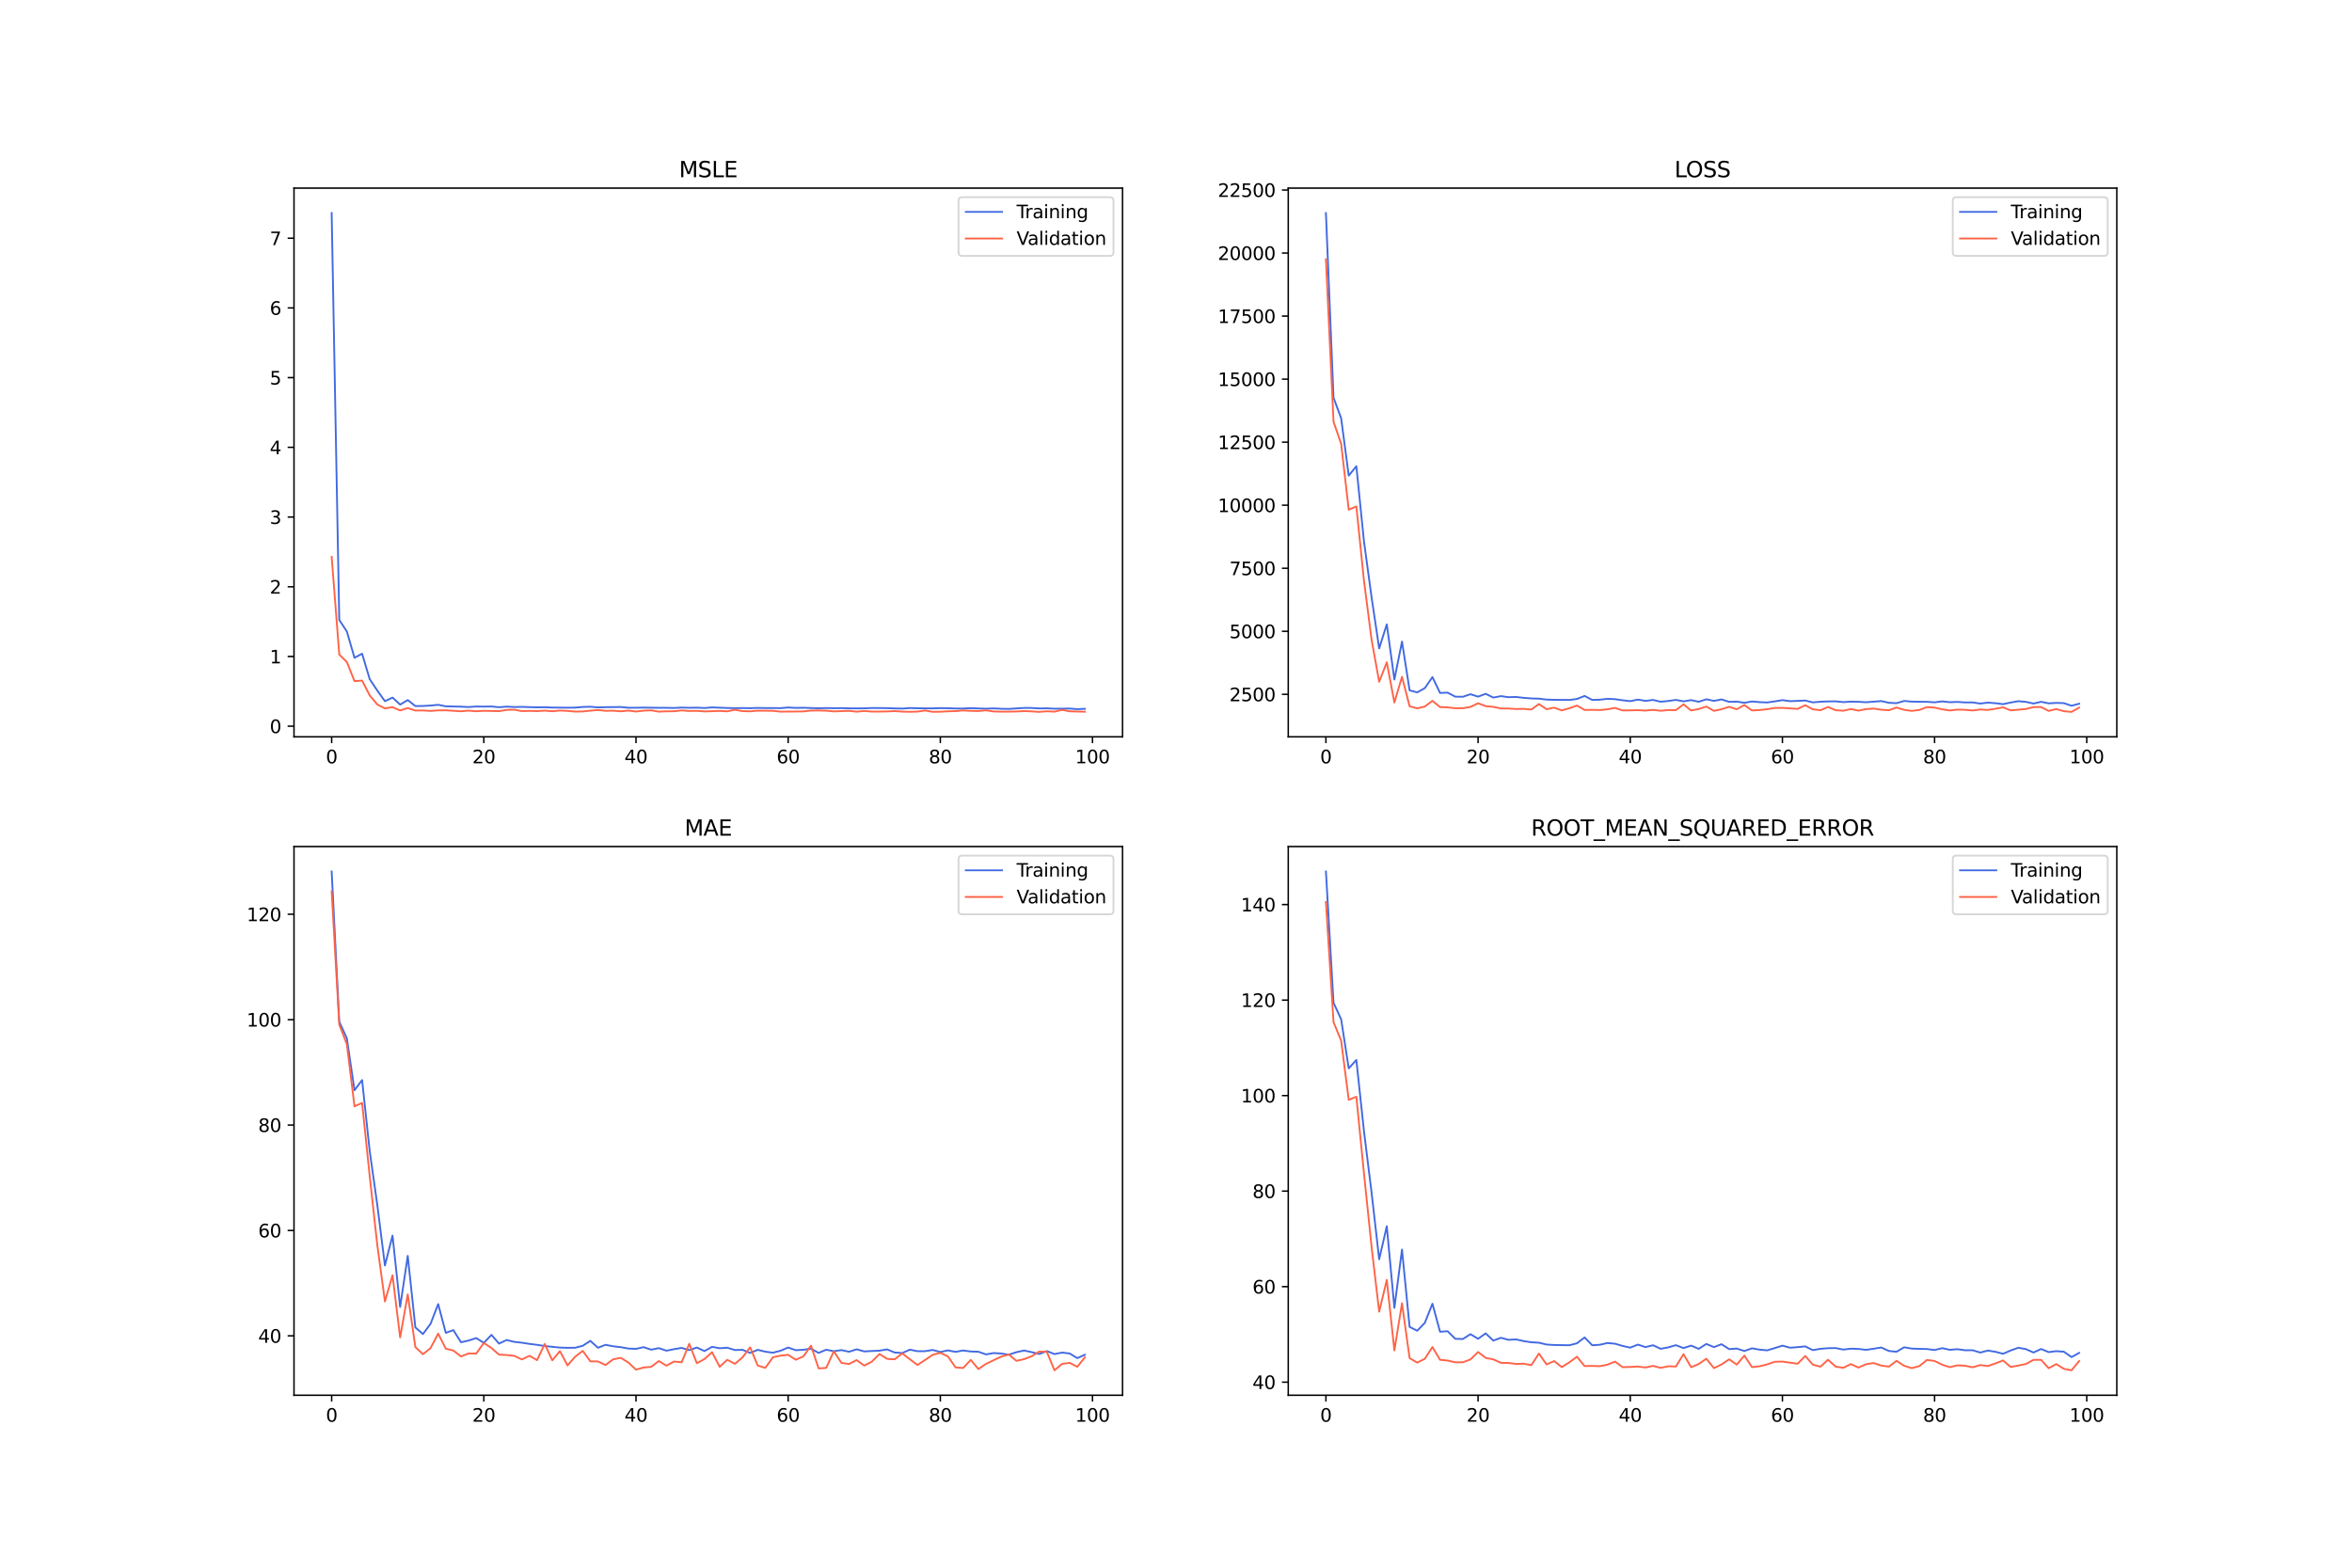 <?xml version="1.0" encoding="utf-8" standalone="no"?>
<!DOCTYPE svg PUBLIC "-//W3C//DTD SVG 1.1//EN"
  "http://www.w3.org/Graphics/SVG/1.1/DTD/svg11.dtd">
<svg xmlns:xlink="http://www.w3.org/1999/xlink" width="1296pt" height="864pt" viewBox="0 0 1296 864" xmlns="http://www.w3.org/2000/svg" version="1.1">
 <defs>
  <style type="text/css">*{stroke-linejoin: round; stroke-linecap: butt}</style>
 </defs>
 <g id="figure_1">
  <g id="patch_1">
   <path d="M 0 864 
L 1296 864 
L 1296 0 
L 0 0 
z
" style="fill: #ffffff"/>
  </g>
  <g id="axes_1">
   <g id="patch_2">
    <path d="M 162 406.08 
L 618.545 406.08 
L 618.545 103.68 
L 162 103.68 
z
" style="fill: #ffffff"/>
   </g>
   <g id="matplotlib.axis_1">
    <g id="xtick_1">
     <g id="line2d_1">
      <defs>
       <path id="md83492c935" d="M 0 0 
L 0 3.5 
" style="stroke: #000000; stroke-width: 0.8"/>
      </defs>
      <g>
       <use xlink:href="#md83492c935" x="182.752" y="406.08" style="stroke: #000000; stroke-width: 0.8"/>
      </g>
     </g>
     <g id="text_1">
      <!-- 0 -->
      <g transform="translate(179.571 420.678) scale(0.1 -0.1)">
       <defs>
        <path id="DejaVuSans-30" d="M 2034 4250 
Q 1547 4250 1301 3770 
Q 1056 3291 1056 2328 
Q 1056 1369 1301 889 
Q 1547 409 2034 409 
Q 2525 409 2770 889 
Q 3016 1369 3016 2328 
Q 3016 3291 2770 3770 
Q 2525 4250 2034 4250 
z
M 2034 4750 
Q 2819 4750 3233 4129 
Q 3647 3509 3647 2328 
Q 3647 1150 3233 529 
Q 2819 -91 2034 -91 
Q 1250 -91 836 529 
Q 422 1150 422 2328 
Q 422 3509 836 4129 
Q 1250 4750 2034 4750 
z
" transform="scale(0.016)"/>
       </defs>
       <use xlink:href="#DejaVuSans-30"/>
      </g>
     </g>
    </g>
    <g id="xtick_2">
     <g id="line2d_2">
      <g>
       <use xlink:href="#md83492c935" x="266.599" y="406.08" style="stroke: #000000; stroke-width: 0.8"/>
      </g>
     </g>
     <g id="text_2">
      <!-- 20 -->
      <g transform="translate(260.236 420.678) scale(0.1 -0.1)">
       <defs>
        <path id="DejaVuSans-32" d="M 1228 531 
L 3431 531 
L 3431 0 
L 469 0 
L 469 531 
Q 828 903 1448 1529 
Q 2069 2156 2228 2338 
Q 2531 2678 2651 2914 
Q 2772 3150 2772 3378 
Q 2772 3750 2511 3984 
Q 2250 4219 1831 4219 
Q 1534 4219 1204 4116 
Q 875 4013 500 3803 
L 500 4441 
Q 881 4594 1212 4672 
Q 1544 4750 1819 4750 
Q 2544 4750 2975 4387 
Q 3406 4025 3406 3419 
Q 3406 3131 3298 2873 
Q 3191 2616 2906 2266 
Q 2828 2175 2409 1742 
Q 1991 1309 1228 531 
z
" transform="scale(0.016)"/>
       </defs>
       <use xlink:href="#DejaVuSans-32"/>
       <use xlink:href="#DejaVuSans-30" x="63.623"/>
      </g>
     </g>
    </g>
    <g id="xtick_3">
     <g id="line2d_3">
      <g>
       <use xlink:href="#md83492c935" x="350.446" y="406.08" style="stroke: #000000; stroke-width: 0.8"/>
      </g>
     </g>
     <g id="text_3">
      <!-- 40 -->
      <g transform="translate(344.083 420.678) scale(0.1 -0.1)">
       <defs>
        <path id="DejaVuSans-34" d="M 2419 4116 
L 825 1625 
L 2419 1625 
L 2419 4116 
z
M 2253 4666 
L 3047 4666 
L 3047 1625 
L 3713 1625 
L 3713 1100 
L 3047 1100 
L 3047 0 
L 2419 0 
L 2419 1100 
L 313 1100 
L 313 1709 
L 2253 4666 
z
" transform="scale(0.016)"/>
       </defs>
       <use xlink:href="#DejaVuSans-34"/>
       <use xlink:href="#DejaVuSans-30" x="63.623"/>
      </g>
     </g>
    </g>
    <g id="xtick_4">
     <g id="line2d_4">
      <g>
       <use xlink:href="#md83492c935" x="434.292" y="406.08" style="stroke: #000000; stroke-width: 0.8"/>
      </g>
     </g>
     <g id="text_4">
      <!-- 60 -->
      <g transform="translate(427.93 420.678) scale(0.1 -0.1)">
       <defs>
        <path id="DejaVuSans-36" d="M 2113 2584 
Q 1688 2584 1439 2293 
Q 1191 2003 1191 1497 
Q 1191 994 1439 701 
Q 1688 409 2113 409 
Q 2538 409 2786 701 
Q 3034 994 3034 1497 
Q 3034 2003 2786 2293 
Q 2538 2584 2113 2584 
z
M 3366 4563 
L 3366 3988 
Q 3128 4100 2886 4159 
Q 2644 4219 2406 4219 
Q 1781 4219 1451 3797 
Q 1122 3375 1075 2522 
Q 1259 2794 1537 2939 
Q 1816 3084 2150 3084 
Q 2853 3084 3261 2657 
Q 3669 2231 3669 1497 
Q 3669 778 3244 343 
Q 2819 -91 2113 -91 
Q 1303 -91 875 529 
Q 447 1150 447 2328 
Q 447 3434 972 4092 
Q 1497 4750 2381 4750 
Q 2619 4750 2861 4703 
Q 3103 4656 3366 4563 
z
" transform="scale(0.016)"/>
       </defs>
       <use xlink:href="#DejaVuSans-36"/>
       <use xlink:href="#DejaVuSans-30" x="63.623"/>
      </g>
     </g>
    </g>
    <g id="xtick_5">
     <g id="line2d_5">
      <g>
       <use xlink:href="#md83492c935" x="518.139" y="406.08" style="stroke: #000000; stroke-width: 0.8"/>
      </g>
     </g>
     <g id="text_5">
      <!-- 80 -->
      <g transform="translate(511.776 420.678) scale(0.1 -0.1)">
       <defs>
        <path id="DejaVuSans-38" d="M 2034 2216 
Q 1584 2216 1326 1975 
Q 1069 1734 1069 1313 
Q 1069 891 1326 650 
Q 1584 409 2034 409 
Q 2484 409 2743 651 
Q 3003 894 3003 1313 
Q 3003 1734 2745 1975 
Q 2488 2216 2034 2216 
z
M 1403 2484 
Q 997 2584 770 2862 
Q 544 3141 544 3541 
Q 544 4100 942 4425 
Q 1341 4750 2034 4750 
Q 2731 4750 3128 4425 
Q 3525 4100 3525 3541 
Q 3525 3141 3298 2862 
Q 3072 2584 2669 2484 
Q 3125 2378 3379 2068 
Q 3634 1759 3634 1313 
Q 3634 634 3220 271 
Q 2806 -91 2034 -91 
Q 1263 -91 848 271 
Q 434 634 434 1313 
Q 434 1759 690 2068 
Q 947 2378 1403 2484 
z
M 1172 3481 
Q 1172 3119 1398 2916 
Q 1625 2713 2034 2713 
Q 2441 2713 2670 2916 
Q 2900 3119 2900 3481 
Q 2900 3844 2670 4047 
Q 2441 4250 2034 4250 
Q 1625 4250 1398 4047 
Q 1172 3844 1172 3481 
z
" transform="scale(0.016)"/>
       </defs>
       <use xlink:href="#DejaVuSans-38"/>
       <use xlink:href="#DejaVuSans-30" x="63.623"/>
      </g>
     </g>
    </g>
    <g id="xtick_6">
     <g id="line2d_6">
      <g>
       <use xlink:href="#md83492c935" x="601.986" y="406.08" style="stroke: #000000; stroke-width: 0.8"/>
      </g>
     </g>
     <g id="text_6">
      <!-- 100 -->
      <g transform="translate(592.442 420.678) scale(0.1 -0.1)">
       <defs>
        <path id="DejaVuSans-31" d="M 794 531 
L 1825 531 
L 1825 4091 
L 703 3866 
L 703 4441 
L 1819 4666 
L 2450 4666 
L 2450 531 
L 3481 531 
L 3481 0 
L 794 0 
L 794 531 
z
" transform="scale(0.016)"/>
       </defs>
       <use xlink:href="#DejaVuSans-31"/>
       <use xlink:href="#DejaVuSans-30" x="63.623"/>
       <use xlink:href="#DejaVuSans-30" x="127.246"/>
      </g>
     </g>
    </g>
   </g>
   <g id="matplotlib.axis_2">
    <g id="ytick_1">
     <g id="line2d_7">
      <defs>
       <path id="m1d168fc8fb" d="M 0 0 
L -3.5 0 
" style="stroke: #000000; stroke-width: 0.8"/>
      </defs>
      <g>
       <use xlink:href="#m1d168fc8fb" x="162" y="400.23" style="stroke: #000000; stroke-width: 0.8"/>
      </g>
     </g>
     <g id="text_7">
      <!-- 0 -->
      <g transform="translate(148.637 404.029) scale(0.1 -0.1)">
       <use xlink:href="#DejaVuSans-30"/>
      </g>
     </g>
    </g>
    <g id="ytick_2">
     <g id="line2d_8">
      <g>
       <use xlink:href="#m1d168fc8fb" x="162" y="361.809" style="stroke: #000000; stroke-width: 0.8"/>
      </g>
     </g>
     <g id="text_8">
      <!-- 1 -->
      <g transform="translate(148.637 365.608) scale(0.1 -0.1)">
       <use xlink:href="#DejaVuSans-31"/>
      </g>
     </g>
    </g>
    <g id="ytick_3">
     <g id="line2d_9">
      <g>
       <use xlink:href="#m1d168fc8fb" x="162" y="323.388" style="stroke: #000000; stroke-width: 0.8"/>
      </g>
     </g>
     <g id="text_9">
      <!-- 2 -->
      <g transform="translate(148.637 327.187) scale(0.1 -0.1)">
       <use xlink:href="#DejaVuSans-32"/>
      </g>
     </g>
    </g>
    <g id="ytick_4">
     <g id="line2d_10">
      <g>
       <use xlink:href="#m1d168fc8fb" x="162" y="284.966" style="stroke: #000000; stroke-width: 0.8"/>
      </g>
     </g>
     <g id="text_10">
      <!-- 3 -->
      <g transform="translate(148.637 288.766) scale(0.1 -0.1)">
       <defs>
        <path id="DejaVuSans-33" d="M 2597 2516 
Q 3050 2419 3304 2112 
Q 3559 1806 3559 1356 
Q 3559 666 3084 287 
Q 2609 -91 1734 -91 
Q 1441 -91 1130 -33 
Q 819 25 488 141 
L 488 750 
Q 750 597 1062 519 
Q 1375 441 1716 441 
Q 2309 441 2620 675 
Q 2931 909 2931 1356 
Q 2931 1769 2642 2001 
Q 2353 2234 1838 2234 
L 1294 2234 
L 1294 2753 
L 1863 2753 
Q 2328 2753 2575 2939 
Q 2822 3125 2822 3475 
Q 2822 3834 2567 4026 
Q 2313 4219 1838 4219 
Q 1578 4219 1281 4162 
Q 984 4106 628 3988 
L 628 4550 
Q 988 4650 1302 4700 
Q 1616 4750 1894 4750 
Q 2613 4750 3031 4423 
Q 3450 4097 3450 3541 
Q 3450 3153 3228 2886 
Q 3006 2619 2597 2516 
z
" transform="scale(0.016)"/>
       </defs>
       <use xlink:href="#DejaVuSans-33"/>
      </g>
     </g>
    </g>
    <g id="ytick_5">
     <g id="line2d_11">
      <g>
       <use xlink:href="#m1d168fc8fb" x="162" y="246.545" style="stroke: #000000; stroke-width: 0.8"/>
      </g>
     </g>
     <g id="text_11">
      <!-- 4 -->
      <g transform="translate(148.637 250.344) scale(0.1 -0.1)">
       <use xlink:href="#DejaVuSans-34"/>
      </g>
     </g>
    </g>
    <g id="ytick_6">
     <g id="line2d_12">
      <g>
       <use xlink:href="#m1d168fc8fb" x="162" y="208.124" style="stroke: #000000; stroke-width: 0.8"/>
      </g>
     </g>
     <g id="text_12">
      <!-- 5 -->
      <g transform="translate(148.637 211.923) scale(0.1 -0.1)">
       <defs>
        <path id="DejaVuSans-35" d="M 691 4666 
L 3169 4666 
L 3169 4134 
L 1269 4134 
L 1269 2991 
Q 1406 3038 1543 3061 
Q 1681 3084 1819 3084 
Q 2600 3084 3056 2656 
Q 3513 2228 3513 1497 
Q 3513 744 3044 326 
Q 2575 -91 1722 -91 
Q 1428 -91 1123 -41 
Q 819 9 494 109 
L 494 744 
Q 775 591 1075 516 
Q 1375 441 1709 441 
Q 2250 441 2565 725 
Q 2881 1009 2881 1497 
Q 2881 1984 2565 2268 
Q 2250 2553 1709 2553 
Q 1456 2553 1204 2497 
Q 953 2441 691 2322 
L 691 4666 
z
" transform="scale(0.016)"/>
       </defs>
       <use xlink:href="#DejaVuSans-35"/>
      </g>
     </g>
    </g>
    <g id="ytick_7">
     <g id="line2d_13">
      <g>
       <use xlink:href="#m1d168fc8fb" x="162" y="169.703" style="stroke: #000000; stroke-width: 0.8"/>
      </g>
     </g>
     <g id="text_13">
      <!-- 6 -->
      <g transform="translate(148.637 173.502) scale(0.1 -0.1)">
       <use xlink:href="#DejaVuSans-36"/>
      </g>
     </g>
    </g>
    <g id="ytick_8">
     <g id="line2d_14">
      <g>
       <use xlink:href="#m1d168fc8fb" x="162" y="131.281" style="stroke: #000000; stroke-width: 0.8"/>
      </g>
     </g>
     <g id="text_14">
      <!-- 7 -->
      <g transform="translate(148.637 135.081) scale(0.1 -0.1)">
       <defs>
        <path id="DejaVuSans-37" d="M 525 4666 
L 3525 4666 
L 3525 4397 
L 1831 0 
L 1172 0 
L 2766 4134 
L 525 4134 
L 525 4666 
z
" transform="scale(0.016)"/>
       </defs>
       <use xlink:href="#DejaVuSans-37"/>
      </g>
     </g>
    </g>
   </g>
   <g id="line2d_15">
    <path d="M 182.752 117.425 
L 186.944 341.677 
L 191.137 348.031 
L 195.329 362.527 
L 199.521 360.274 
L 203.714 374.307 
L 207.906 380.589 
L 212.098 386.438 
L 216.291 384.455 
L 220.483 388.316 
L 224.675 385.818 
L 228.868 389.122 
L 233.06 389.089 
L 237.252 388.855 
L 241.445 388.443 
L 245.637 389.268 
L 249.829 389.375 
L 254.022 389.47 
L 258.214 389.671 
L 262.406 389.38 
L 266.599 389.435 
L 270.791 389.374 
L 274.983 389.77 
L 279.176 389.45 
L 283.368 389.663 
L 287.56 389.585 
L 291.753 389.722 
L 295.945 389.833 
L 300.137 389.782 
L 304.33 389.965 
L 308.522 389.987 
L 312.714 390.034 
L 316.907 389.995 
L 321.099 389.623 
L 325.292 389.515 
L 329.484 389.87 
L 333.676 389.737 
L 337.869 389.698 
L 342.061 389.646 
L 346.253 390.066 
L 350.446 390.053 
L 354.638 389.99 
L 358.83 390.04 
L 363.023 390.111 
L 367.215 390.105 
L 371.407 390.184 
L 375.6 389.964 
L 379.792 390.086 
L 383.984 390.019 
L 388.177 390.208 
L 392.369 389.88 
L 396.561 390.04 
L 400.754 390.188 
L 404.946 390.286 
L 409.138 390.229 
L 413.331 390.294 
L 417.523 390.153 
L 421.715 390.223 
L 425.908 390.217 
L 430.1 390.27 
L 434.292 389.924 
L 438.485 390.148 
L 442.677 390.082 
L 446.869 390.207 
L 451.062 390.362 
L 455.254 390.223 
L 459.446 390.309 
L 463.639 390.277 
L 467.831 390.383 
L 472.023 390.426 
L 476.216 390.385 
L 480.408 390.2 
L 484.6 390.238 
L 488.793 390.265 
L 492.985 390.44 
L 497.177 390.52 
L 501.37 390.224 
L 505.562 390.343 
L 509.754 390.394 
L 513.947 390.411 
L 518.139 390.272 
L 522.331 390.323 
L 526.524 390.485 
L 530.716 390.499 
L 534.908 390.281 
L 539.101 390.458 
L 543.293 390.581 
L 547.485 390.42 
L 551.678 390.63 
L 555.87 390.707 
L 560.062 390.433 
L 564.255 390.173 
L 568.447 390.182 
L 572.639 390.445 
L 576.832 390.376 
L 581.024 390.586 
L 585.216 390.588 
L 589.409 390.508 
L 593.601 390.832 
L 597.793 390.649 
" clip-path="url(#pc047268f11)" style="fill: none; stroke: #4169e1; stroke-linecap: square"/>
   </g>
   <g id="line2d_16">
    <path d="M 182.752 306.901 
L 186.944 360.752 
L 191.137 364.874 
L 195.329 375.415 
L 199.521 375.095 
L 203.714 383.254 
L 207.906 388.28 
L 212.098 390.402 
L 216.291 389.73 
L 220.483 391.565 
L 224.675 390.228 
L 228.868 391.606 
L 233.06 391.553 
L 237.252 391.818 
L 241.445 391.522 
L 245.637 391.478 
L 249.829 391.753 
L 254.022 392.011 
L 258.214 391.653 
L 262.406 391.997 
L 266.599 391.763 
L 270.791 391.84 
L 274.983 391.939 
L 279.176 391.234 
L 283.368 391.134 
L 287.56 391.925 
L 291.753 391.793 
L 295.945 391.924 
L 300.137 391.65 
L 304.33 391.99 
L 308.522 391.609 
L 312.714 391.8 
L 316.907 392.176 
L 321.099 392.11 
L 325.292 391.667 
L 329.484 391.313 
L 333.676 391.759 
L 337.869 391.681 
L 342.061 392.023 
L 346.253 391.621 
L 350.446 392.145 
L 354.638 391.666 
L 358.83 391.485 
L 363.023 392.208 
L 367.215 392.021 
L 371.407 392.009 
L 375.6 391.535 
L 379.792 391.848 
L 383.984 391.776 
L 388.177 392.098 
L 392.369 391.956 
L 396.561 391.815 
L 400.754 392.05 
L 404.946 391.162 
L 409.138 391.928 
L 413.331 392.042 
L 417.523 391.667 
L 421.715 391.722 
L 425.908 391.761 
L 430.1 392.211 
L 434.292 392.174 
L 438.485 392.144 
L 442.677 392.08 
L 446.869 391.61 
L 451.062 391.586 
L 455.254 391.676 
L 459.446 392.075 
L 463.639 391.93 
L 467.831 391.757 
L 472.023 392.229 
L 476.216 391.838 
L 480.408 392.18 
L 484.6 392.155 
L 488.793 392.108 
L 492.985 391.905 
L 497.177 392.199 
L 501.37 392.286 
L 505.562 392.188 
L 509.754 391.584 
L 513.947 392.31 
L 518.139 392.251 
L 522.331 392.022 
L 526.524 391.907 
L 530.716 391.558 
L 534.908 391.784 
L 539.101 391.884 
L 543.293 391.497 
L 547.485 392.107 
L 551.678 392.221 
L 555.87 392.196 
L 560.062 392.121 
L 564.255 391.895 
L 568.447 392.066 
L 572.639 392.335 
L 576.832 391.994 
L 581.024 392.215 
L 585.216 391.228 
L 589.409 392.033 
L 593.601 392.151 
L 597.793 392.255 
" clip-path="url(#pc047268f11)" style="fill: none; stroke: #ff6347; stroke-linecap: square"/>
   </g>
   <g id="patch_3">
    <path d="M 162 406.08 
L 162 103.68 
" style="fill: none; stroke: #000000; stroke-width: 0.8; stroke-linejoin: miter; stroke-linecap: square"/>
   </g>
   <g id="patch_4">
    <path d="M 618.545 406.08 
L 618.545 103.68 
" style="fill: none; stroke: #000000; stroke-width: 0.8; stroke-linejoin: miter; stroke-linecap: square"/>
   </g>
   <g id="patch_5">
    <path d="M 162 406.08 
L 618.545 406.08 
" style="fill: none; stroke: #000000; stroke-width: 0.8; stroke-linejoin: miter; stroke-linecap: square"/>
   </g>
   <g id="patch_6">
    <path d="M 162 103.68 
L 618.545 103.68 
" style="fill: none; stroke: #000000; stroke-width: 0.8; stroke-linejoin: miter; stroke-linecap: square"/>
   </g>
   <g id="text_15">
    <!-- MSLE -->
    <g transform="translate(374.152 97.68) scale(0.12 -0.12)">
     <defs>
      <path id="DejaVuSans-4d" d="M 628 4666 
L 1569 4666 
L 2759 1491 
L 3956 4666 
L 4897 4666 
L 4897 0 
L 4281 0 
L 4281 4097 
L 3078 897 
L 2444 897 
L 1241 4097 
L 1241 0 
L 628 0 
L 628 4666 
z
" transform="scale(0.016)"/>
      <path id="DejaVuSans-53" d="M 3425 4513 
L 3425 3897 
Q 3066 4069 2747 4153 
Q 2428 4238 2131 4238 
Q 1616 4238 1336 4038 
Q 1056 3838 1056 3469 
Q 1056 3159 1242 3001 
Q 1428 2844 1947 2747 
L 2328 2669 
Q 3034 2534 3370 2195 
Q 3706 1856 3706 1288 
Q 3706 609 3251 259 
Q 2797 -91 1919 -91 
Q 1588 -91 1214 -16 
Q 841 59 441 206 
L 441 856 
Q 825 641 1194 531 
Q 1563 422 1919 422 
Q 2459 422 2753 634 
Q 3047 847 3047 1241 
Q 3047 1584 2836 1778 
Q 2625 1972 2144 2069 
L 1759 2144 
Q 1053 2284 737 2584 
Q 422 2884 422 3419 
Q 422 4038 858 4394 
Q 1294 4750 2059 4750 
Q 2388 4750 2728 4690 
Q 3069 4631 3425 4513 
z
" transform="scale(0.016)"/>
      <path id="DejaVuSans-4c" d="M 628 4666 
L 1259 4666 
L 1259 531 
L 3531 531 
L 3531 0 
L 628 0 
L 628 4666 
z
" transform="scale(0.016)"/>
      <path id="DejaVuSans-45" d="M 628 4666 
L 3578 4666 
L 3578 4134 
L 1259 4134 
L 1259 2753 
L 3481 2753 
L 3481 2222 
L 1259 2222 
L 1259 531 
L 3634 531 
L 3634 0 
L 628 0 
L 628 4666 
z
" transform="scale(0.016)"/>
     </defs>
     <use xlink:href="#DejaVuSans-4d"/>
     <use xlink:href="#DejaVuSans-53" x="86.279"/>
     <use xlink:href="#DejaVuSans-4c" x="149.756"/>
     <use xlink:href="#DejaVuSans-45" x="205.469"/>
    </g>
   </g>
   <g id="legend_1">
    <g id="patch_7">
     <path d="M 530.164 141.036 
L 611.545 141.036 
Q 613.545 141.036 613.545 139.036 
L 613.545 110.68 
Q 613.545 108.68 611.545 108.68 
L 530.164 108.68 
Q 528.164 108.68 528.164 110.68 
L 528.164 139.036 
Q 528.164 141.036 530.164 141.036 
z
" style="fill: #ffffff; opacity: 0.8; stroke: #cccccc; stroke-linejoin: miter"/>
    </g>
    <g id="line2d_17">
     <path d="M 532.164 116.778 
L 542.164 116.778 
L 552.164 116.778 
" style="fill: none; stroke: #4169e1; stroke-linecap: square"/>
    </g>
    <g id="text_16">
     <!-- Training -->
     <g transform="translate(560.164 120.278) scale(0.1 -0.1)">
      <defs>
       <path id="DejaVuSans-54" d="M -19 4666 
L 3928 4666 
L 3928 4134 
L 2272 4134 
L 2272 0 
L 1638 0 
L 1638 4134 
L -19 4134 
L -19 4666 
z
" transform="scale(0.016)"/>
       <path id="DejaVuSans-72" d="M 2631 2963 
Q 2534 3019 2420 3045 
Q 2306 3072 2169 3072 
Q 1681 3072 1420 2755 
Q 1159 2438 1159 1844 
L 1159 0 
L 581 0 
L 581 3500 
L 1159 3500 
L 1159 2956 
Q 1341 3275 1631 3429 
Q 1922 3584 2338 3584 
Q 2397 3584 2469 3576 
Q 2541 3569 2628 3553 
L 2631 2963 
z
" transform="scale(0.016)"/>
       <path id="DejaVuSans-61" d="M 2194 1759 
Q 1497 1759 1228 1600 
Q 959 1441 959 1056 
Q 959 750 1161 570 
Q 1363 391 1709 391 
Q 2188 391 2477 730 
Q 2766 1069 2766 1631 
L 2766 1759 
L 2194 1759 
z
M 3341 1997 
L 3341 0 
L 2766 0 
L 2766 531 
Q 2569 213 2275 61 
Q 1981 -91 1556 -91 
Q 1019 -91 701 211 
Q 384 513 384 1019 
Q 384 1609 779 1909 
Q 1175 2209 1959 2209 
L 2766 2209 
L 2766 2266 
Q 2766 2663 2505 2880 
Q 2244 3097 1772 3097 
Q 1472 3097 1187 3025 
Q 903 2953 641 2809 
L 641 3341 
Q 956 3463 1253 3523 
Q 1550 3584 1831 3584 
Q 2591 3584 2966 3190 
Q 3341 2797 3341 1997 
z
" transform="scale(0.016)"/>
       <path id="DejaVuSans-69" d="M 603 3500 
L 1178 3500 
L 1178 0 
L 603 0 
L 603 3500 
z
M 603 4863 
L 1178 4863 
L 1178 4134 
L 603 4134 
L 603 4863 
z
" transform="scale(0.016)"/>
       <path id="DejaVuSans-6e" d="M 3513 2113 
L 3513 0 
L 2938 0 
L 2938 2094 
Q 2938 2591 2744 2837 
Q 2550 3084 2163 3084 
Q 1697 3084 1428 2787 
Q 1159 2491 1159 1978 
L 1159 0 
L 581 0 
L 581 3500 
L 1159 3500 
L 1159 2956 
Q 1366 3272 1645 3428 
Q 1925 3584 2291 3584 
Q 2894 3584 3203 3211 
Q 3513 2838 3513 2113 
z
" transform="scale(0.016)"/>
       <path id="DejaVuSans-67" d="M 2906 1791 
Q 2906 2416 2648 2759 
Q 2391 3103 1925 3103 
Q 1463 3103 1205 2759 
Q 947 2416 947 1791 
Q 947 1169 1205 825 
Q 1463 481 1925 481 
Q 2391 481 2648 825 
Q 2906 1169 2906 1791 
z
M 3481 434 
Q 3481 -459 3084 -895 
Q 2688 -1331 1869 -1331 
Q 1566 -1331 1297 -1286 
Q 1028 -1241 775 -1147 
L 775 -588 
Q 1028 -725 1275 -790 
Q 1522 -856 1778 -856 
Q 2344 -856 2625 -561 
Q 2906 -266 2906 331 
L 2906 616 
Q 2728 306 2450 153 
Q 2172 0 1784 0 
Q 1141 0 747 490 
Q 353 981 353 1791 
Q 353 2603 747 3093 
Q 1141 3584 1784 3584 
Q 2172 3584 2450 3431 
Q 2728 3278 2906 2969 
L 2906 3500 
L 3481 3500 
L 3481 434 
z
" transform="scale(0.016)"/>
      </defs>
      <use xlink:href="#DejaVuSans-54"/>
      <use xlink:href="#DejaVuSans-72" x="46.334"/>
      <use xlink:href="#DejaVuSans-61" x="87.447"/>
      <use xlink:href="#DejaVuSans-69" x="148.727"/>
      <use xlink:href="#DejaVuSans-6e" x="176.51"/>
      <use xlink:href="#DejaVuSans-69" x="239.889"/>
      <use xlink:href="#DejaVuSans-6e" x="267.672"/>
      <use xlink:href="#DejaVuSans-67" x="331.051"/>
     </g>
    </g>
    <g id="line2d_18">
     <path d="M 532.164 131.457 
L 542.164 131.457 
L 552.164 131.457 
" style="fill: none; stroke: #ff6347; stroke-linecap: square"/>
    </g>
    <g id="text_17">
     <!-- Validation -->
     <g transform="translate(560.164 134.957) scale(0.1 -0.1)">
      <defs>
       <path id="DejaVuSans-56" d="M 1831 0 
L 50 4666 
L 709 4666 
L 2188 738 
L 3669 4666 
L 4325 4666 
L 2547 0 
L 1831 0 
z
" transform="scale(0.016)"/>
       <path id="DejaVuSans-6c" d="M 603 4863 
L 1178 4863 
L 1178 0 
L 603 0 
L 603 4863 
z
" transform="scale(0.016)"/>
       <path id="DejaVuSans-64" d="M 2906 2969 
L 2906 4863 
L 3481 4863 
L 3481 0 
L 2906 0 
L 2906 525 
Q 2725 213 2448 61 
Q 2172 -91 1784 -91 
Q 1150 -91 751 415 
Q 353 922 353 1747 
Q 353 2572 751 3078 
Q 1150 3584 1784 3584 
Q 2172 3584 2448 3432 
Q 2725 3281 2906 2969 
z
M 947 1747 
Q 947 1113 1208 752 
Q 1469 391 1925 391 
Q 2381 391 2643 752 
Q 2906 1113 2906 1747 
Q 2906 2381 2643 2742 
Q 2381 3103 1925 3103 
Q 1469 3103 1208 2742 
Q 947 2381 947 1747 
z
" transform="scale(0.016)"/>
       <path id="DejaVuSans-74" d="M 1172 4494 
L 1172 3500 
L 2356 3500 
L 2356 3053 
L 1172 3053 
L 1172 1153 
Q 1172 725 1289 603 
Q 1406 481 1766 481 
L 2356 481 
L 2356 0 
L 1766 0 
Q 1100 0 847 248 
Q 594 497 594 1153 
L 594 3053 
L 172 3053 
L 172 3500 
L 594 3500 
L 594 4494 
L 1172 4494 
z
" transform="scale(0.016)"/>
       <path id="DejaVuSans-6f" d="M 1959 3097 
Q 1497 3097 1228 2736 
Q 959 2375 959 1747 
Q 959 1119 1226 758 
Q 1494 397 1959 397 
Q 2419 397 2687 759 
Q 2956 1122 2956 1747 
Q 2956 2369 2687 2733 
Q 2419 3097 1959 3097 
z
M 1959 3584 
Q 2709 3584 3137 3096 
Q 3566 2609 3566 1747 
Q 3566 888 3137 398 
Q 2709 -91 1959 -91 
Q 1206 -91 779 398 
Q 353 888 353 1747 
Q 353 2609 779 3096 
Q 1206 3584 1959 3584 
z
" transform="scale(0.016)"/>
      </defs>
      <use xlink:href="#DejaVuSans-56"/>
      <use xlink:href="#DejaVuSans-61" x="60.658"/>
      <use xlink:href="#DejaVuSans-6c" x="121.938"/>
      <use xlink:href="#DejaVuSans-69" x="149.721"/>
      <use xlink:href="#DejaVuSans-64" x="177.504"/>
      <use xlink:href="#DejaVuSans-61" x="240.98"/>
      <use xlink:href="#DejaVuSans-74" x="302.26"/>
      <use xlink:href="#DejaVuSans-69" x="341.469"/>
      <use xlink:href="#DejaVuSans-6f" x="369.252"/>
      <use xlink:href="#DejaVuSans-6e" x="430.434"/>
     </g>
    </g>
   </g>
  </g>
  <g id="axes_2">
   <g id="patch_8">
    <path d="M 709.855 406.08 
L 1166.4 406.08 
L 1166.4 103.68 
L 709.855 103.68 
z
" style="fill: #ffffff"/>
   </g>
   <g id="matplotlib.axis_3">
    <g id="xtick_7">
     <g id="line2d_19">
      <g>
       <use xlink:href="#md83492c935" x="730.607" y="406.08" style="stroke: #000000; stroke-width: 0.8"/>
      </g>
     </g>
     <g id="text_18">
      <!-- 0 -->
      <g transform="translate(727.425 420.678) scale(0.1 -0.1)">
       <use xlink:href="#DejaVuSans-30"/>
      </g>
     </g>
    </g>
    <g id="xtick_8">
     <g id="line2d_20">
      <g>
       <use xlink:href="#md83492c935" x="814.453" y="406.08" style="stroke: #000000; stroke-width: 0.8"/>
      </g>
     </g>
     <g id="text_19">
      <!-- 20 -->
      <g transform="translate(808.091 420.678) scale(0.1 -0.1)">
       <use xlink:href="#DejaVuSans-32"/>
       <use xlink:href="#DejaVuSans-30" x="63.623"/>
      </g>
     </g>
    </g>
    <g id="xtick_9">
     <g id="line2d_21">
      <g>
       <use xlink:href="#md83492c935" x="898.3" y="406.08" style="stroke: #000000; stroke-width: 0.8"/>
      </g>
     </g>
     <g id="text_20">
      <!-- 40 -->
      <g transform="translate(891.938 420.678) scale(0.1 -0.1)">
       <use xlink:href="#DejaVuSans-34"/>
       <use xlink:href="#DejaVuSans-30" x="63.623"/>
      </g>
     </g>
    </g>
    <g id="xtick_10">
     <g id="line2d_22">
      <g>
       <use xlink:href="#md83492c935" x="982.147" y="406.08" style="stroke: #000000; stroke-width: 0.8"/>
      </g>
     </g>
     <g id="text_21">
      <!-- 60 -->
      <g transform="translate(975.784 420.678) scale(0.1 -0.1)">
       <use xlink:href="#DejaVuSans-36"/>
       <use xlink:href="#DejaVuSans-30" x="63.623"/>
      </g>
     </g>
    </g>
    <g id="xtick_11">
     <g id="line2d_23">
      <g>
       <use xlink:href="#md83492c935" x="1065.994" y="406.08" style="stroke: #000000; stroke-width: 0.8"/>
      </g>
     </g>
     <g id="text_22">
      <!-- 80 -->
      <g transform="translate(1059.631 420.678) scale(0.1 -0.1)">
       <use xlink:href="#DejaVuSans-38"/>
       <use xlink:href="#DejaVuSans-30" x="63.623"/>
      </g>
     </g>
    </g>
    <g id="xtick_12">
     <g id="line2d_24">
      <g>
       <use xlink:href="#md83492c935" x="1149.84" y="406.08" style="stroke: #000000; stroke-width: 0.8"/>
      </g>
     </g>
     <g id="text_23">
      <!-- 100 -->
      <g transform="translate(1140.297 420.678) scale(0.1 -0.1)">
       <use xlink:href="#DejaVuSans-31"/>
       <use xlink:href="#DejaVuSans-30" x="63.623"/>
       <use xlink:href="#DejaVuSans-30" x="127.246"/>
      </g>
     </g>
    </g>
   </g>
   <g id="matplotlib.axis_4">
    <g id="ytick_9">
     <g id="line2d_25">
      <g>
       <use xlink:href="#m1d168fc8fb" x="709.855" y="382.67" style="stroke: #000000; stroke-width: 0.8"/>
      </g>
     </g>
     <g id="text_24">
      <!-- 2500 -->
      <g transform="translate(677.405 386.469) scale(0.1 -0.1)">
       <use xlink:href="#DejaVuSans-32"/>
       <use xlink:href="#DejaVuSans-35" x="63.623"/>
       <use xlink:href="#DejaVuSans-30" x="127.246"/>
       <use xlink:href="#DejaVuSans-30" x="190.869"/>
      </g>
     </g>
    </g>
    <g id="ytick_10">
     <g id="line2d_26">
      <g>
       <use xlink:href="#m1d168fc8fb" x="709.855" y="347.928" style="stroke: #000000; stroke-width: 0.8"/>
      </g>
     </g>
     <g id="text_25">
      <!-- 5000 -->
      <g transform="translate(677.405 351.727) scale(0.1 -0.1)">
       <use xlink:href="#DejaVuSans-35"/>
       <use xlink:href="#DejaVuSans-30" x="63.623"/>
       <use xlink:href="#DejaVuSans-30" x="127.246"/>
       <use xlink:href="#DejaVuSans-30" x="190.869"/>
      </g>
     </g>
    </g>
    <g id="ytick_11">
     <g id="line2d_27">
      <g>
       <use xlink:href="#m1d168fc8fb" x="709.855" y="313.186" style="stroke: #000000; stroke-width: 0.8"/>
      </g>
     </g>
     <g id="text_26">
      <!-- 7500 -->
      <g transform="translate(677.405 316.985) scale(0.1 -0.1)">
       <use xlink:href="#DejaVuSans-37"/>
       <use xlink:href="#DejaVuSans-35" x="63.623"/>
       <use xlink:href="#DejaVuSans-30" x="127.246"/>
       <use xlink:href="#DejaVuSans-30" x="190.869"/>
      </g>
     </g>
    </g>
    <g id="ytick_12">
     <g id="line2d_28">
      <g>
       <use xlink:href="#m1d168fc8fb" x="709.855" y="278.444" style="stroke: #000000; stroke-width: 0.8"/>
      </g>
     </g>
     <g id="text_27">
      <!-- 10000 -->
      <g transform="translate(671.042 282.243) scale(0.1 -0.1)">
       <use xlink:href="#DejaVuSans-31"/>
       <use xlink:href="#DejaVuSans-30" x="63.623"/>
       <use xlink:href="#DejaVuSans-30" x="127.246"/>
       <use xlink:href="#DejaVuSans-30" x="190.869"/>
       <use xlink:href="#DejaVuSans-30" x="254.492"/>
      </g>
     </g>
    </g>
    <g id="ytick_13">
     <g id="line2d_29">
      <g>
       <use xlink:href="#m1d168fc8fb" x="709.855" y="243.702" style="stroke: #000000; stroke-width: 0.8"/>
      </g>
     </g>
     <g id="text_28">
      <!-- 12500 -->
      <g transform="translate(671.042 247.501) scale(0.1 -0.1)">
       <use xlink:href="#DejaVuSans-31"/>
       <use xlink:href="#DejaVuSans-32" x="63.623"/>
       <use xlink:href="#DejaVuSans-35" x="127.246"/>
       <use xlink:href="#DejaVuSans-30" x="190.869"/>
       <use xlink:href="#DejaVuSans-30" x="254.492"/>
      </g>
     </g>
    </g>
    <g id="ytick_14">
     <g id="line2d_30">
      <g>
       <use xlink:href="#m1d168fc8fb" x="709.855" y="208.959" style="stroke: #000000; stroke-width: 0.8"/>
      </g>
     </g>
     <g id="text_29">
      <!-- 15000 -->
      <g transform="translate(671.042 212.759) scale(0.1 -0.1)">
       <use xlink:href="#DejaVuSans-31"/>
       <use xlink:href="#DejaVuSans-35" x="63.623"/>
       <use xlink:href="#DejaVuSans-30" x="127.246"/>
       <use xlink:href="#DejaVuSans-30" x="190.869"/>
       <use xlink:href="#DejaVuSans-30" x="254.492"/>
      </g>
     </g>
    </g>
    <g id="ytick_15">
     <g id="line2d_31">
      <g>
       <use xlink:href="#m1d168fc8fb" x="709.855" y="174.217" style="stroke: #000000; stroke-width: 0.8"/>
      </g>
     </g>
     <g id="text_30">
      <!-- 17500 -->
      <g transform="translate(671.042 178.017) scale(0.1 -0.1)">
       <use xlink:href="#DejaVuSans-31"/>
       <use xlink:href="#DejaVuSans-37" x="63.623"/>
       <use xlink:href="#DejaVuSans-35" x="127.246"/>
       <use xlink:href="#DejaVuSans-30" x="190.869"/>
       <use xlink:href="#DejaVuSans-30" x="254.492"/>
      </g>
     </g>
    </g>
    <g id="ytick_16">
     <g id="line2d_32">
      <g>
       <use xlink:href="#m1d168fc8fb" x="709.855" y="139.475" style="stroke: #000000; stroke-width: 0.8"/>
      </g>
     </g>
     <g id="text_31">
      <!-- 20000 -->
      <g transform="translate(671.042 143.274) scale(0.1 -0.1)">
       <use xlink:href="#DejaVuSans-32"/>
       <use xlink:href="#DejaVuSans-30" x="63.623"/>
       <use xlink:href="#DejaVuSans-30" x="127.246"/>
       <use xlink:href="#DejaVuSans-30" x="190.869"/>
       <use xlink:href="#DejaVuSans-30" x="254.492"/>
      </g>
     </g>
    </g>
    <g id="ytick_17">
     <g id="line2d_33">
      <g>
       <use xlink:href="#m1d168fc8fb" x="709.855" y="104.733" style="stroke: #000000; stroke-width: 0.8"/>
      </g>
     </g>
     <g id="text_32">
      <!-- 22500 -->
      <g transform="translate(671.042 108.532) scale(0.1 -0.1)">
       <use xlink:href="#DejaVuSans-32"/>
       <use xlink:href="#DejaVuSans-32" x="63.623"/>
       <use xlink:href="#DejaVuSans-35" x="127.246"/>
       <use xlink:href="#DejaVuSans-30" x="190.869"/>
       <use xlink:href="#DejaVuSans-30" x="254.492"/>
      </g>
     </g>
    </g>
   </g>
   <g id="line2d_34">
    <path d="M 730.607 117.425 
L 734.799 219.169 
L 738.991 230.482 
L 743.184 262.15 
L 747.376 256.932 
L 751.568 298.313 
L 755.761 329.138 
L 759.953 357.37 
L 764.145 344.103 
L 768.338 374.532 
L 772.53 353.606 
L 776.722 380.463 
L 780.915 381.603 
L 785.107 379.235 
L 789.299 373.165 
L 793.492 381.899 
L 797.684 381.743 
L 801.876 383.946 
L 806.069 384.003 
L 810.261 382.609 
L 814.453 383.939 
L 818.646 382.385 
L 822.838 384.449 
L 827.03 383.656 
L 831.223 384.234 
L 835.415 384.119 
L 839.607 384.599 
L 843.8 384.928 
L 847.992 385.044 
L 852.184 385.563 
L 856.377 385.689 
L 860.569 385.725 
L 864.761 385.763 
L 868.954 385.209 
L 873.146 383.553 
L 877.338 385.761 
L 881.531 385.624 
L 885.723 385.135 
L 889.915 385.335 
L 894.108 385.951 
L 898.3 386.422 
L 902.492 385.576 
L 906.685 386.267 
L 910.877 385.76 
L 915.069 386.741 
L 919.262 386.335 
L 923.454 385.738 
L 927.646 386.536 
L 931.839 385.858 
L 936.031 386.755 
L 940.223 385.399 
L 944.416 386.275 
L 948.608 385.47 
L 952.8 386.822 
L 956.993 386.673 
L 961.185 387.335 
L 965.377 386.604 
L 969.57 386.973 
L 973.762 387.156 
L 977.954 386.538 
L 982.147 385.866 
L 986.339 386.44 
L 990.531 386.284 
L 994.724 386.075 
L 998.916 387.104 
L 1003.108 386.739 
L 1007.301 386.571 
L 1011.493 386.536 
L 1015.686 386.951 
L 1019.878 386.702 
L 1024.07 386.775 
L 1028.263 387.02 
L 1032.455 386.713 
L 1036.647 386.383 
L 1040.84 387.332 
L 1045.032 387.538 
L 1049.224 386.319 
L 1053.417 386.681 
L 1057.609 386.752 
L 1061.801 386.8 
L 1065.994 387.073 
L 1070.186 386.558 
L 1074.378 387.01 
L 1078.571 386.846 
L 1082.763 387.135 
L 1086.955 387.122 
L 1091.148 387.757 
L 1095.34 387.22 
L 1099.532 387.549 
L 1103.725 388.087 
L 1107.917 387.193 
L 1112.109 386.455 
L 1116.302 386.82 
L 1120.494 387.744 
L 1124.686 386.783 
L 1128.879 387.641 
L 1133.071 387.375 
L 1137.263 387.533 
L 1141.456 388.965 
L 1145.648 387.843 
" clip-path="url(#pba97a8ffe4)" style="fill: none; stroke: #4169e1; stroke-linecap: square"/>
   </g>
   <g id="line2d_35">
    <path d="M 730.607 142.891 
L 734.799 232.425 
L 738.991 244.566 
L 743.184 280.911 
L 747.376 279.1 
L 751.568 319.939 
L 755.761 352.523 
L 759.953 375.757 
L 764.145 365.019 
L 768.338 387.165 
L 772.53 373.015 
L 776.722 389.251 
L 780.915 390.402 
L 785.107 389.403 
L 789.299 386.247 
L 793.492 389.676 
L 797.684 389.862 
L 801.876 390.325 
L 806.069 390.313 
L 810.261 389.588 
L 814.453 387.608 
L 818.646 389.175 
L 822.838 389.565 
L 827.03 390.456 
L 831.223 390.486 
L 835.415 390.744 
L 839.607 390.677 
L 843.8 391.046 
L 847.992 388.02 
L 852.184 390.869 
L 856.377 390 
L 860.569 391.536 
L 864.761 390.331 
L 868.954 388.864 
L 873.146 391.28 
L 877.338 391.234 
L 881.531 391.31 
L 885.723 390.927 
L 889.915 390.139 
L 894.108 391.553 
L 898.3 391.5 
L 902.492 391.395 
L 906.685 391.627 
L 910.877 391.235 
L 915.069 391.723 
L 919.262 391.328 
L 923.454 391.394 
L 927.646 388.181 
L 931.839 391.562 
L 936.031 390.767 
L 940.223 389.393 
L 944.416 391.792 
L 948.608 390.871 
L 952.8 389.548 
L 956.993 390.903 
L 961.185 388.565 
L 965.377 391.549 
L 969.57 391.325 
L 973.762 390.86 
L 977.954 390.18 
L 982.147 390.132 
L 986.339 390.416 
L 990.531 390.683 
L 994.724 388.678 
L 998.916 390.914 
L 1003.108 391.432 
L 1007.301 389.658 
L 1011.493 391.422 
L 1015.686 391.71 
L 1019.878 390.773 
L 1024.07 391.651 
L 1028.263 390.805 
L 1032.455 390.512 
L 1036.647 391.156 
L 1040.84 391.418 
L 1045.032 389.943 
L 1049.224 391.203 
L 1053.417 391.796 
L 1057.609 391.281 
L 1061.801 389.709 
L 1065.994 389.972 
L 1070.186 390.939 
L 1074.378 391.555 
L 1078.571 391.098 
L 1082.763 391.189 
L 1086.955 391.585 
L 1091.148 391.019 
L 1095.34 391.273 
L 1099.532 390.606 
L 1103.725 389.842 
L 1107.917 391.507 
L 1112.109 391.144 
L 1116.302 390.764 
L 1120.494 389.691 
L 1124.686 389.686 
L 1128.879 391.812 
L 1133.071 390.774 
L 1137.263 391.971 
L 1141.456 392.335 
L 1145.648 389.995 
" clip-path="url(#pba97a8ffe4)" style="fill: none; stroke: #ff6347; stroke-linecap: square"/>
   </g>
   <g id="patch_9">
    <path d="M 709.855 406.08 
L 709.855 103.68 
" style="fill: none; stroke: #000000; stroke-width: 0.8; stroke-linejoin: miter; stroke-linecap: square"/>
   </g>
   <g id="patch_10">
    <path d="M 1166.4 406.08 
L 1166.4 103.68 
" style="fill: none; stroke: #000000; stroke-width: 0.8; stroke-linejoin: miter; stroke-linecap: square"/>
   </g>
   <g id="patch_11">
    <path d="M 709.855 406.08 
L 1166.4 406.08 
" style="fill: none; stroke: #000000; stroke-width: 0.8; stroke-linejoin: miter; stroke-linecap: square"/>
   </g>
   <g id="patch_12">
    <path d="M 709.855 103.68 
L 1166.4 103.68 
" style="fill: none; stroke: #000000; stroke-width: 0.8; stroke-linejoin: miter; stroke-linecap: square"/>
   </g>
   <g id="text_33">
    <!-- LOSS -->
    <g transform="translate(922.66 97.68) scale(0.12 -0.12)">
     <defs>
      <path id="DejaVuSans-4f" d="M 2522 4238 
Q 1834 4238 1429 3725 
Q 1025 3213 1025 2328 
Q 1025 1447 1429 934 
Q 1834 422 2522 422 
Q 3209 422 3611 934 
Q 4013 1447 4013 2328 
Q 4013 3213 3611 3725 
Q 3209 4238 2522 4238 
z
M 2522 4750 
Q 3503 4750 4090 4092 
Q 4678 3434 4678 2328 
Q 4678 1225 4090 567 
Q 3503 -91 2522 -91 
Q 1538 -91 948 565 
Q 359 1222 359 2328 
Q 359 3434 948 4092 
Q 1538 4750 2522 4750 
z
" transform="scale(0.016)"/>
     </defs>
     <use xlink:href="#DejaVuSans-4c"/>
     <use xlink:href="#DejaVuSans-4f" x="52.088"/>
     <use xlink:href="#DejaVuSans-53" x="130.799"/>
     <use xlink:href="#DejaVuSans-53" x="194.275"/>
    </g>
   </g>
   <g id="legend_2">
    <g id="patch_13">
     <path d="M 1078.019 141.036 
L 1159.4 141.036 
Q 1161.4 141.036 1161.4 139.036 
L 1161.4 110.68 
Q 1161.4 108.68 1159.4 108.68 
L 1078.019 108.68 
Q 1076.019 108.68 1076.019 110.68 
L 1076.019 139.036 
Q 1076.019 141.036 1078.019 141.036 
z
" style="fill: #ffffff; opacity: 0.8; stroke: #cccccc; stroke-linejoin: miter"/>
    </g>
    <g id="line2d_36">
     <path d="M 1080.019 116.778 
L 1090.019 116.778 
L 1100.019 116.778 
" style="fill: none; stroke: #4169e1; stroke-linecap: square"/>
    </g>
    <g id="text_34">
     <!-- Training -->
     <g transform="translate(1108.019 120.278) scale(0.1 -0.1)">
      <use xlink:href="#DejaVuSans-54"/>
      <use xlink:href="#DejaVuSans-72" x="46.334"/>
      <use xlink:href="#DejaVuSans-61" x="87.447"/>
      <use xlink:href="#DejaVuSans-69" x="148.727"/>
      <use xlink:href="#DejaVuSans-6e" x="176.51"/>
      <use xlink:href="#DejaVuSans-69" x="239.889"/>
      <use xlink:href="#DejaVuSans-6e" x="267.672"/>
      <use xlink:href="#DejaVuSans-67" x="331.051"/>
     </g>
    </g>
    <g id="line2d_37">
     <path d="M 1080.019 131.457 
L 1090.019 131.457 
L 1100.019 131.457 
" style="fill: none; stroke: #ff6347; stroke-linecap: square"/>
    </g>
    <g id="text_35">
     <!-- Validation -->
     <g transform="translate(1108.019 134.957) scale(0.1 -0.1)">
      <use xlink:href="#DejaVuSans-56"/>
      <use xlink:href="#DejaVuSans-61" x="60.658"/>
      <use xlink:href="#DejaVuSans-6c" x="121.938"/>
      <use xlink:href="#DejaVuSans-69" x="149.721"/>
      <use xlink:href="#DejaVuSans-64" x="177.504"/>
      <use xlink:href="#DejaVuSans-61" x="240.98"/>
      <use xlink:href="#DejaVuSans-74" x="302.26"/>
      <use xlink:href="#DejaVuSans-69" x="341.469"/>
      <use xlink:href="#DejaVuSans-6f" x="369.252"/>
      <use xlink:href="#DejaVuSans-6e" x="430.434"/>
     </g>
    </g>
   </g>
  </g>
  <g id="axes_3">
   <g id="patch_14">
    <path d="M 162 768.96 
L 618.545 768.96 
L 618.545 466.56 
L 162 466.56 
z
" style="fill: #ffffff"/>
   </g>
   <g id="matplotlib.axis_5">
    <g id="xtick_13">
     <g id="line2d_38">
      <g>
       <use xlink:href="#md83492c935" x="182.752" y="768.96" style="stroke: #000000; stroke-width: 0.8"/>
      </g>
     </g>
     <g id="text_36">
      <!-- 0 -->
      <g transform="translate(179.571 783.558) scale(0.1 -0.1)">
       <use xlink:href="#DejaVuSans-30"/>
      </g>
     </g>
    </g>
    <g id="xtick_14">
     <g id="line2d_39">
      <g>
       <use xlink:href="#md83492c935" x="266.599" y="768.96" style="stroke: #000000; stroke-width: 0.8"/>
      </g>
     </g>
     <g id="text_37">
      <!-- 20 -->
      <g transform="translate(260.236 783.558) scale(0.1 -0.1)">
       <use xlink:href="#DejaVuSans-32"/>
       <use xlink:href="#DejaVuSans-30" x="63.623"/>
      </g>
     </g>
    </g>
    <g id="xtick_15">
     <g id="line2d_40">
      <g>
       <use xlink:href="#md83492c935" x="350.446" y="768.96" style="stroke: #000000; stroke-width: 0.8"/>
      </g>
     </g>
     <g id="text_38">
      <!-- 40 -->
      <g transform="translate(344.083 783.558) scale(0.1 -0.1)">
       <use xlink:href="#DejaVuSans-34"/>
       <use xlink:href="#DejaVuSans-30" x="63.623"/>
      </g>
     </g>
    </g>
    <g id="xtick_16">
     <g id="line2d_41">
      <g>
       <use xlink:href="#md83492c935" x="434.292" y="768.96" style="stroke: #000000; stroke-width: 0.8"/>
      </g>
     </g>
     <g id="text_39">
      <!-- 60 -->
      <g transform="translate(427.93 783.558) scale(0.1 -0.1)">
       <use xlink:href="#DejaVuSans-36"/>
       <use xlink:href="#DejaVuSans-30" x="63.623"/>
      </g>
     </g>
    </g>
    <g id="xtick_17">
     <g id="line2d_42">
      <g>
       <use xlink:href="#md83492c935" x="518.139" y="768.96" style="stroke: #000000; stroke-width: 0.8"/>
      </g>
     </g>
     <g id="text_40">
      <!-- 80 -->
      <g transform="translate(511.776 783.558) scale(0.1 -0.1)">
       <use xlink:href="#DejaVuSans-38"/>
       <use xlink:href="#DejaVuSans-30" x="63.623"/>
      </g>
     </g>
    </g>
    <g id="xtick_18">
     <g id="line2d_43">
      <g>
       <use xlink:href="#md83492c935" x="601.986" y="768.96" style="stroke: #000000; stroke-width: 0.8"/>
      </g>
     </g>
     <g id="text_41">
      <!-- 100 -->
      <g transform="translate(592.442 783.558) scale(0.1 -0.1)">
       <use xlink:href="#DejaVuSans-31"/>
       <use xlink:href="#DejaVuSans-30" x="63.623"/>
       <use xlink:href="#DejaVuSans-30" x="127.246"/>
      </g>
     </g>
    </g>
   </g>
   <g id="matplotlib.axis_6">
    <g id="ytick_18">
     <g id="line2d_44">
      <g>
       <use xlink:href="#m1d168fc8fb" x="162" y="736.227" style="stroke: #000000; stroke-width: 0.8"/>
      </g>
     </g>
     <g id="text_42">
      <!-- 40 -->
      <g transform="translate(142.275 740.026) scale(0.1 -0.1)">
       <use xlink:href="#DejaVuSans-34"/>
       <use xlink:href="#DejaVuSans-30" x="63.623"/>
      </g>
     </g>
    </g>
    <g id="ytick_19">
     <g id="line2d_45">
      <g>
       <use xlink:href="#m1d168fc8fb" x="162" y="678.14" style="stroke: #000000; stroke-width: 0.8"/>
      </g>
     </g>
     <g id="text_43">
      <!-- 60 -->
      <g transform="translate(142.275 681.939) scale(0.1 -0.1)">
       <use xlink:href="#DejaVuSans-36"/>
       <use xlink:href="#DejaVuSans-30" x="63.623"/>
      </g>
     </g>
    </g>
    <g id="ytick_20">
     <g id="line2d_46">
      <g>
       <use xlink:href="#m1d168fc8fb" x="162" y="620.053" style="stroke: #000000; stroke-width: 0.8"/>
      </g>
     </g>
     <g id="text_44">
      <!-- 80 -->
      <g transform="translate(142.275 623.852) scale(0.1 -0.1)">
       <use xlink:href="#DejaVuSans-38"/>
       <use xlink:href="#DejaVuSans-30" x="63.623"/>
      </g>
     </g>
    </g>
    <g id="ytick_21">
     <g id="line2d_47">
      <g>
       <use xlink:href="#m1d168fc8fb" x="162" y="561.965" style="stroke: #000000; stroke-width: 0.8"/>
      </g>
     </g>
     <g id="text_45">
      <!-- 100 -->
      <g transform="translate(135.912 565.765) scale(0.1 -0.1)">
       <use xlink:href="#DejaVuSans-31"/>
       <use xlink:href="#DejaVuSans-30" x="63.623"/>
       <use xlink:href="#DejaVuSans-30" x="127.246"/>
      </g>
     </g>
    </g>
    <g id="ytick_22">
     <g id="line2d_48">
      <g>
       <use xlink:href="#m1d168fc8fb" x="162" y="503.878" style="stroke: #000000; stroke-width: 0.8"/>
      </g>
     </g>
     <g id="text_46">
      <!-- 120 -->
      <g transform="translate(135.912 507.678) scale(0.1 -0.1)">
       <use xlink:href="#DejaVuSans-31"/>
       <use xlink:href="#DejaVuSans-32" x="63.623"/>
       <use xlink:href="#DejaVuSans-30" x="127.246"/>
      </g>
     </g>
    </g>
   </g>
   <g id="line2d_49">
    <path d="M 182.752 480.305 
L 186.944 563.074 
L 191.137 572.327 
L 195.329 600.881 
L 199.521 595.248 
L 203.714 634.4 
L 207.906 664.143 
L 212.098 697.438 
L 216.291 680.969 
L 220.483 720.299 
L 224.675 692.153 
L 228.868 731.579 
L 233.06 735.246 
L 237.252 729.581 
L 241.445 718.73 
L 245.637 734.57 
L 249.829 733.072 
L 254.022 739.759 
L 258.214 738.826 
L 262.406 737.444 
L 266.599 740.089 
L 270.791 735.687 
L 274.983 740.495 
L 279.176 738.521 
L 283.368 739.549 
L 287.56 740.005 
L 291.753 740.665 
L 295.945 741.185 
L 300.137 741.831 
L 304.33 742.271 
L 308.522 742.698 
L 312.714 742.813 
L 316.907 742.774 
L 321.099 741.71 
L 325.292 738.99 
L 329.484 742.793 
L 333.676 741.162 
L 337.869 741.991 
L 342.061 742.474 
L 346.253 743.226 
L 350.446 743.396 
L 354.638 742.468 
L 358.83 743.841 
L 363.023 742.994 
L 367.215 744.398 
L 371.407 743.566 
L 375.6 742.877 
L 379.792 744.093 
L 383.984 742.671 
L 388.177 744.614 
L 392.369 742.289 
L 396.561 743.06 
L 400.754 742.765 
L 404.946 744.051 
L 409.138 743.929 
L 413.331 745.649 
L 417.523 743.926 
L 421.715 744.958 
L 425.908 745.523 
L 430.1 744.428 
L 434.292 742.656 
L 438.485 744.141 
L 442.677 743.908 
L 446.869 743.31 
L 451.062 745.631 
L 455.254 743.872 
L 459.446 744.688 
L 463.639 744.085 
L 467.831 744.995 
L 472.023 743.645 
L 476.216 744.804 
L 480.408 744.582 
L 484.6 744.399 
L 488.793 743.665 
L 492.985 745.41 
L 497.177 745.688 
L 501.37 743.852 
L 505.562 744.694 
L 509.754 744.676 
L 513.947 744.01 
L 518.139 745.11 
L 522.331 744.247 
L 526.524 745.055 
L 530.716 744.293 
L 534.908 744.859 
L 539.101 744.977 
L 543.293 746.453 
L 547.485 745.713 
L 551.678 745.97 
L 555.87 746.6 
L 560.062 745.241 
L 564.255 744.303 
L 568.447 745.195 
L 572.639 746.234 
L 576.832 744.619 
L 581.024 746.272 
L 585.216 745.457 
L 589.409 745.943 
L 593.601 748.507 
L 597.793 746.644 
" clip-path="url(#p623b9b68ce)" style="fill: none; stroke: #4169e1; stroke-linecap: square"/>
   </g>
   <g id="line2d_50">
    <path d="M 182.752 491.271 
L 186.944 564.676 
L 191.137 575.588 
L 195.329 609.72 
L 199.521 607.882 
L 203.714 648.261 
L 207.906 686.286 
L 212.098 717.273 
L 216.291 702.85 
L 220.483 737.083 
L 224.675 713.368 
L 228.868 742.392 
L 233.06 746.366 
L 237.252 742.949 
L 241.445 734.999 
L 245.637 743.293 
L 249.829 744.324 
L 254.022 747.594 
L 258.214 745.906 
L 262.406 746.007 
L 266.599 740.12 
L 270.791 742.914 
L 274.983 746.593 
L 279.176 746.794 
L 283.368 747.253 
L 287.56 749.237 
L 291.753 747.219 
L 295.945 749.625 
L 300.137 740.687 
L 304.33 749.717 
L 308.522 744.636 
L 312.714 752.529 
L 316.907 747.739 
L 321.099 744.504 
L 325.292 750.269 
L 329.484 750.339 
L 333.676 752.315 
L 337.869 749.159 
L 342.061 748.354 
L 346.253 750.93 
L 350.446 754.832 
L 354.638 753.679 
L 358.83 753.309 
L 363.023 750.109 
L 367.215 752.672 
L 371.407 750.381 
L 375.6 750.807 
L 379.792 740.62 
L 383.984 751.323 
L 388.177 749.018 
L 392.369 745.25 
L 396.561 753.288 
L 400.754 749.431 
L 404.946 751.663 
L 409.138 748.104 
L 413.331 742.547 
L 417.523 752.595 
L 421.715 753.852 
L 425.908 748.038 
L 430.1 747.132 
L 434.292 746.68 
L 438.485 749.401 
L 442.677 747.561 
L 446.869 741.627 
L 451.062 754.157 
L 455.254 753.913 
L 459.446 744.746 
L 463.639 751.132 
L 467.831 751.77 
L 472.023 749.581 
L 476.216 752.622 
L 480.408 750.444 
L 484.6 746.242 
L 488.793 748.902 
L 492.985 749.166 
L 497.177 745.887 
L 501.37 749.144 
L 505.562 752.283 
L 509.754 749.525 
L 513.947 746.667 
L 518.139 745.588 
L 522.331 747.583 
L 526.524 753.614 
L 530.716 753.953 
L 534.908 749.498 
L 539.101 754.505 
L 543.293 751.691 
L 547.485 749.678 
L 551.678 747.672 
L 555.87 746.503 
L 560.062 750.013 
L 564.255 749.086 
L 568.447 747.492 
L 572.639 744.891 
L 576.832 745.031 
L 581.024 755.215 
L 585.216 751.673 
L 589.409 751.124 
L 593.601 753.265 
L 597.793 748.093 
" clip-path="url(#p623b9b68ce)" style="fill: none; stroke: #ff6347; stroke-linecap: square"/>
   </g>
   <g id="patch_15">
    <path d="M 162 768.96 
L 162 466.56 
" style="fill: none; stroke: #000000; stroke-width: 0.8; stroke-linejoin: miter; stroke-linecap: square"/>
   </g>
   <g id="patch_16">
    <path d="M 618.545 768.96 
L 618.545 466.56 
" style="fill: none; stroke: #000000; stroke-width: 0.8; stroke-linejoin: miter; stroke-linecap: square"/>
   </g>
   <g id="patch_17">
    <path d="M 162 768.96 
L 618.545 768.96 
" style="fill: none; stroke: #000000; stroke-width: 0.8; stroke-linejoin: miter; stroke-linecap: square"/>
   </g>
   <g id="patch_18">
    <path d="M 162 466.56 
L 618.545 466.56 
" style="fill: none; stroke: #000000; stroke-width: 0.8; stroke-linejoin: miter; stroke-linecap: square"/>
   </g>
   <g id="text_47">
    <!-- MAE -->
    <g transform="translate(377.2 460.56) scale(0.12 -0.12)">
     <defs>
      <path id="DejaVuSans-41" d="M 2188 4044 
L 1331 1722 
L 3047 1722 
L 2188 4044 
z
M 1831 4666 
L 2547 4666 
L 4325 0 
L 3669 0 
L 3244 1197 
L 1141 1197 
L 716 0 
L 50 0 
L 1831 4666 
z
" transform="scale(0.016)"/>
     </defs>
     <use xlink:href="#DejaVuSans-4d"/>
     <use xlink:href="#DejaVuSans-41" x="86.279"/>
     <use xlink:href="#DejaVuSans-45" x="154.688"/>
    </g>
   </g>
   <g id="legend_3">
    <g id="patch_19">
     <path d="M 530.164 503.916 
L 611.545 503.916 
Q 613.545 503.916 613.545 501.916 
L 613.545 473.56 
Q 613.545 471.56 611.545 471.56 
L 530.164 471.56 
Q 528.164 471.56 528.164 473.56 
L 528.164 501.916 
Q 528.164 503.916 530.164 503.916 
z
" style="fill: #ffffff; opacity: 0.8; stroke: #cccccc; stroke-linejoin: miter"/>
    </g>
    <g id="line2d_51">
     <path d="M 532.164 479.658 
L 542.164 479.658 
L 552.164 479.658 
" style="fill: none; stroke: #4169e1; stroke-linecap: square"/>
    </g>
    <g id="text_48">
     <!-- Training -->
     <g transform="translate(560.164 483.158) scale(0.1 -0.1)">
      <use xlink:href="#DejaVuSans-54"/>
      <use xlink:href="#DejaVuSans-72" x="46.334"/>
      <use xlink:href="#DejaVuSans-61" x="87.447"/>
      <use xlink:href="#DejaVuSans-69" x="148.727"/>
      <use xlink:href="#DejaVuSans-6e" x="176.51"/>
      <use xlink:href="#DejaVuSans-69" x="239.889"/>
      <use xlink:href="#DejaVuSans-6e" x="267.672"/>
      <use xlink:href="#DejaVuSans-67" x="331.051"/>
     </g>
    </g>
    <g id="line2d_52">
     <path d="M 532.164 494.337 
L 542.164 494.337 
L 552.164 494.337 
" style="fill: none; stroke: #ff6347; stroke-linecap: square"/>
    </g>
    <g id="text_49">
     <!-- Validation -->
     <g transform="translate(560.164 497.837) scale(0.1 -0.1)">
      <use xlink:href="#DejaVuSans-56"/>
      <use xlink:href="#DejaVuSans-61" x="60.658"/>
      <use xlink:href="#DejaVuSans-6c" x="121.938"/>
      <use xlink:href="#DejaVuSans-69" x="149.721"/>
      <use xlink:href="#DejaVuSans-64" x="177.504"/>
      <use xlink:href="#DejaVuSans-61" x="240.98"/>
      <use xlink:href="#DejaVuSans-74" x="302.26"/>
      <use xlink:href="#DejaVuSans-69" x="341.469"/>
      <use xlink:href="#DejaVuSans-6f" x="369.252"/>
      <use xlink:href="#DejaVuSans-6e" x="430.434"/>
     </g>
    </g>
   </g>
  </g>
  <g id="axes_4">
   <g id="patch_20">
    <path d="M 709.855 768.96 
L 1166.4 768.96 
L 1166.4 466.56 
L 709.855 466.56 
z
" style="fill: #ffffff"/>
   </g>
   <g id="matplotlib.axis_7">
    <g id="xtick_19">
     <g id="line2d_53">
      <g>
       <use xlink:href="#md83492c935" x="730.607" y="768.96" style="stroke: #000000; stroke-width: 0.8"/>
      </g>
     </g>
     <g id="text_50">
      <!-- 0 -->
      <g transform="translate(727.425 783.558) scale(0.1 -0.1)">
       <use xlink:href="#DejaVuSans-30"/>
      </g>
     </g>
    </g>
    <g id="xtick_20">
     <g id="line2d_54">
      <g>
       <use xlink:href="#md83492c935" x="814.453" y="768.96" style="stroke: #000000; stroke-width: 0.8"/>
      </g>
     </g>
     <g id="text_51">
      <!-- 20 -->
      <g transform="translate(808.091 783.558) scale(0.1 -0.1)">
       <use xlink:href="#DejaVuSans-32"/>
       <use xlink:href="#DejaVuSans-30" x="63.623"/>
      </g>
     </g>
    </g>
    <g id="xtick_21">
     <g id="line2d_55">
      <g>
       <use xlink:href="#md83492c935" x="898.3" y="768.96" style="stroke: #000000; stroke-width: 0.8"/>
      </g>
     </g>
     <g id="text_52">
      <!-- 40 -->
      <g transform="translate(891.938 783.558) scale(0.1 -0.1)">
       <use xlink:href="#DejaVuSans-34"/>
       <use xlink:href="#DejaVuSans-30" x="63.623"/>
      </g>
     </g>
    </g>
    <g id="xtick_22">
     <g id="line2d_56">
      <g>
       <use xlink:href="#md83492c935" x="982.147" y="768.96" style="stroke: #000000; stroke-width: 0.8"/>
      </g>
     </g>
     <g id="text_53">
      <!-- 60 -->
      <g transform="translate(975.784 783.558) scale(0.1 -0.1)">
       <use xlink:href="#DejaVuSans-36"/>
       <use xlink:href="#DejaVuSans-30" x="63.623"/>
      </g>
     </g>
    </g>
    <g id="xtick_23">
     <g id="line2d_57">
      <g>
       <use xlink:href="#md83492c935" x="1065.994" y="768.96" style="stroke: #000000; stroke-width: 0.8"/>
      </g>
     </g>
     <g id="text_54">
      <!-- 80 -->
      <g transform="translate(1059.631 783.558) scale(0.1 -0.1)">
       <use xlink:href="#DejaVuSans-38"/>
       <use xlink:href="#DejaVuSans-30" x="63.623"/>
      </g>
     </g>
    </g>
    <g id="xtick_24">
     <g id="line2d_58">
      <g>
       <use xlink:href="#md83492c935" x="1149.84" y="768.96" style="stroke: #000000; stroke-width: 0.8"/>
      </g>
     </g>
     <g id="text_55">
      <!-- 100 -->
      <g transform="translate(1140.297 783.558) scale(0.1 -0.1)">
       <use xlink:href="#DejaVuSans-31"/>
       <use xlink:href="#DejaVuSans-30" x="63.623"/>
       <use xlink:href="#DejaVuSans-30" x="127.246"/>
      </g>
     </g>
    </g>
   </g>
   <g id="matplotlib.axis_8">
    <g id="ytick_23">
     <g id="line2d_59">
      <g>
       <use xlink:href="#m1d168fc8fb" x="709.855" y="761.742" style="stroke: #000000; stroke-width: 0.8"/>
      </g>
     </g>
     <g id="text_56">
      <!-- 40 -->
      <g transform="translate(690.13 765.542) scale(0.1 -0.1)">
       <use xlink:href="#DejaVuSans-34"/>
       <use xlink:href="#DejaVuSans-30" x="63.623"/>
      </g>
     </g>
    </g>
    <g id="ytick_24">
     <g id="line2d_60">
      <g>
       <use xlink:href="#m1d168fc8fb" x="709.855" y="709.1" style="stroke: #000000; stroke-width: 0.8"/>
      </g>
     </g>
     <g id="text_57">
      <!-- 60 -->
      <g transform="translate(690.13 712.899) scale(0.1 -0.1)">
       <use xlink:href="#DejaVuSans-36"/>
       <use xlink:href="#DejaVuSans-30" x="63.623"/>
      </g>
     </g>
    </g>
    <g id="ytick_25">
     <g id="line2d_61">
      <g>
       <use xlink:href="#m1d168fc8fb" x="709.855" y="656.458" style="stroke: #000000; stroke-width: 0.8"/>
      </g>
     </g>
     <g id="text_58">
      <!-- 80 -->
      <g transform="translate(690.13 660.257) scale(0.1 -0.1)">
       <use xlink:href="#DejaVuSans-38"/>
       <use xlink:href="#DejaVuSans-30" x="63.623"/>
      </g>
     </g>
    </g>
    <g id="ytick_26">
     <g id="line2d_62">
      <g>
       <use xlink:href="#m1d168fc8fb" x="709.855" y="603.815" style="stroke: #000000; stroke-width: 0.8"/>
      </g>
     </g>
     <g id="text_59">
      <!-- 100 -->
      <g transform="translate(683.767 607.614) scale(0.1 -0.1)">
       <use xlink:href="#DejaVuSans-31"/>
       <use xlink:href="#DejaVuSans-30" x="63.623"/>
       <use xlink:href="#DejaVuSans-30" x="127.246"/>
      </g>
     </g>
    </g>
    <g id="ytick_27">
     <g id="line2d_63">
      <g>
       <use xlink:href="#m1d168fc8fb" x="709.855" y="551.173" style="stroke: #000000; stroke-width: 0.8"/>
      </g>
     </g>
     <g id="text_60">
      <!-- 120 -->
      <g transform="translate(683.767 554.972) scale(0.1 -0.1)">
       <use xlink:href="#DejaVuSans-31"/>
       <use xlink:href="#DejaVuSans-32" x="63.623"/>
       <use xlink:href="#DejaVuSans-30" x="127.246"/>
      </g>
     </g>
    </g>
    <g id="ytick_28">
     <g id="line2d_64">
      <g>
       <use xlink:href="#m1d168fc8fb" x="709.855" y="498.53" style="stroke: #000000; stroke-width: 0.8"/>
      </g>
     </g>
     <g id="text_61">
      <!-- 140 -->
      <g transform="translate(683.767 502.33) scale(0.1 -0.1)">
       <use xlink:href="#DejaVuSans-31"/>
       <use xlink:href="#DejaVuSans-34" x="63.623"/>
       <use xlink:href="#DejaVuSans-30" x="127.246"/>
      </g>
     </g>
    </g>
   </g>
   <g id="line2d_65">
    <path d="M 730.607 480.305 
L 734.799 552.653 
L 738.991 561.755 
L 743.184 588.812 
L 747.376 584.175 
L 751.568 623.357 
L 755.761 657.247 
L 759.953 694.016 
L 764.145 675.854 
L 768.338 720.818 
L 772.53 688.675 
L 776.722 731.305 
L 780.915 733.416 
L 785.107 729.069 
L 789.299 718.505 
L 793.492 733.969 
L 797.684 733.676 
L 801.876 737.86 
L 806.069 737.971 
L 810.261 735.306 
L 814.453 737.848 
L 818.646 734.883 
L 822.838 738.835 
L 827.03 737.302 
L 831.223 738.418 
L 835.415 738.194 
L 839.607 739.126 
L 843.8 739.769 
L 847.992 739.997 
L 852.184 741.02 
L 856.377 741.268 
L 860.569 741.34 
L 864.761 741.416 
L 868.954 740.322 
L 873.146 737.104 
L 877.338 741.413 
L 881.531 741.14 
L 885.723 740.177 
L 889.915 740.57 
L 894.108 741.79 
L 898.3 742.731 
L 902.492 741.046 
L 906.685 742.419 
L 910.877 741.41 
L 915.069 743.372 
L 919.262 742.557 
L 923.454 741.366 
L 927.646 742.959 
L 931.839 741.605 
L 936.031 743.399 
L 940.223 740.696 
L 944.416 742.436 
L 948.608 740.836 
L 952.8 743.536 
L 956.993 743.235 
L 961.185 744.574 
L 965.377 743.096 
L 969.57 743.841 
L 973.762 744.212 
L 977.954 742.963 
L 982.147 741.62 
L 986.339 742.767 
L 990.531 742.454 
L 994.724 742.036 
L 998.916 744.106 
L 1003.108 743.368 
L 1007.301 743.029 
L 1011.493 742.96 
L 1015.686 743.796 
L 1019.878 743.293 
L 1024.07 743.44 
L 1028.263 743.936 
L 1032.455 743.315 
L 1036.647 742.653 
L 1040.84 744.568 
L 1045.032 744.988 
L 1049.224 742.524 
L 1053.417 743.251 
L 1057.609 743.393 
L 1061.801 743.491 
L 1065.994 744.043 
L 1070.186 743.004 
L 1074.378 743.916 
L 1078.571 743.583 
L 1082.763 744.169 
L 1086.955 744.142 
L 1091.148 745.437 
L 1095.34 744.342 
L 1099.532 745.011 
L 1103.725 746.116 
L 1107.917 744.286 
L 1112.109 742.798 
L 1116.302 743.531 
L 1120.494 745.411 
L 1124.686 743.456 
L 1128.879 745.2 
L 1133.071 744.657 
L 1137.263 744.978 
L 1141.456 747.939 
L 1145.648 745.614 
" clip-path="url(#pb8274d00a6)" style="fill: none; stroke: #4169e1; stroke-linecap: square"/>
   </g>
   <g id="line2d_66">
    <path d="M 730.607 497.083 
L 734.799 563.346 
L 738.991 573.481 
L 743.184 606.162 
L 747.376 604.438 
L 751.568 646.587 
L 755.761 687.168 
L 759.953 722.921 
L 764.145 705.411 
L 768.338 744.23 
L 772.53 718.253 
L 776.722 748.54 
L 780.915 750.986 
L 785.107 748.859 
L 789.299 742.379 
L 793.492 749.438 
L 797.684 749.833 
L 801.876 750.821 
L 806.069 750.796 
L 810.261 749.251 
L 814.453 745.133 
L 818.646 748.38 
L 822.838 749.201 
L 827.03 751.102 
L 831.223 751.168 
L 835.415 751.723 
L 839.607 751.579 
L 843.8 752.378 
L 847.992 745.977 
L 852.184 751.994 
L 856.377 750.126 
L 860.569 753.448 
L 864.761 750.834 
L 868.954 747.728 
L 873.146 752.888 
L 877.338 752.788 
L 881.531 752.954 
L 885.723 752.119 
L 889.915 750.423 
L 894.108 753.485 
L 898.3 753.369 
L 902.492 753.139 
L 906.685 753.649 
L 910.877 752.789 
L 915.069 753.86 
L 919.262 752.994 
L 923.454 753.138 
L 927.646 746.309 
L 931.839 753.505 
L 936.031 751.772 
L 940.223 748.839 
L 944.416 754.011 
L 948.608 751.998 
L 952.8 749.166 
L 956.993 752.068 
L 961.185 747.106 
L 965.377 753.478 
L 969.57 752.986 
L 973.762 751.973 
L 977.954 750.511 
L 982.147 750.408 
L 986.339 751.015 
L 990.531 751.592 
L 994.724 747.341 
L 998.916 752.091 
L 1003.108 753.221 
L 1007.301 749.399 
L 1011.493 753.199 
L 1015.686 753.83 
L 1019.878 751.786 
L 1024.07 753.701 
L 1028.263 751.856 
L 1032.455 751.223 
L 1036.647 752.617 
L 1040.84 753.19 
L 1045.032 750.005 
L 1049.224 752.721 
L 1053.417 754.021 
L 1057.609 752.89 
L 1061.801 749.508 
L 1065.994 750.067 
L 1070.186 752.145 
L 1074.378 753.49 
L 1078.571 752.491 
L 1082.763 752.69 
L 1086.955 753.557 
L 1091.148 752.318 
L 1095.34 752.872 
L 1099.532 751.425 
L 1103.725 749.79 
L 1107.917 753.384 
L 1112.109 752.59 
L 1116.302 751.766 
L 1120.494 749.468 
L 1124.686 749.458 
L 1128.879 754.055 
L 1133.071 751.787 
L 1137.263 754.406 
L 1141.456 755.215 
L 1145.648 750.115 
" clip-path="url(#pb8274d00a6)" style="fill: none; stroke: #ff6347; stroke-linecap: square"/>
   </g>
   <g id="patch_21">
    <path d="M 709.855 768.96 
L 709.855 466.56 
" style="fill: none; stroke: #000000; stroke-width: 0.8; stroke-linejoin: miter; stroke-linecap: square"/>
   </g>
   <g id="patch_22">
    <path d="M 1166.4 768.96 
L 1166.4 466.56 
" style="fill: none; stroke: #000000; stroke-width: 0.8; stroke-linejoin: miter; stroke-linecap: square"/>
   </g>
   <g id="patch_23">
    <path d="M 709.855 768.96 
L 1166.4 768.96 
" style="fill: none; stroke: #000000; stroke-width: 0.8; stroke-linejoin: miter; stroke-linecap: square"/>
   </g>
   <g id="patch_24">
    <path d="M 709.855 466.56 
L 1166.4 466.56 
" style="fill: none; stroke: #000000; stroke-width: 0.8; stroke-linejoin: miter; stroke-linecap: square"/>
   </g>
   <g id="text_62">
    <!-- ROOT_MEAN_SQUARED_ERROR -->
    <g transform="translate(843.656 460.56) scale(0.12 -0.12)">
     <defs>
      <path id="DejaVuSans-52" d="M 2841 2188 
Q 3044 2119 3236 1894 
Q 3428 1669 3622 1275 
L 4263 0 
L 3584 0 
L 2988 1197 
Q 2756 1666 2539 1819 
Q 2322 1972 1947 1972 
L 1259 1972 
L 1259 0 
L 628 0 
L 628 4666 
L 2053 4666 
Q 2853 4666 3247 4331 
Q 3641 3997 3641 3322 
Q 3641 2881 3436 2590 
Q 3231 2300 2841 2188 
z
M 1259 4147 
L 1259 2491 
L 2053 2491 
Q 2509 2491 2742 2702 
Q 2975 2913 2975 3322 
Q 2975 3731 2742 3939 
Q 2509 4147 2053 4147 
L 1259 4147 
z
" transform="scale(0.016)"/>
      <path id="DejaVuSans-5f" d="M 3263 -1063 
L 3263 -1509 
L -63 -1509 
L -63 -1063 
L 3263 -1063 
z
" transform="scale(0.016)"/>
      <path id="DejaVuSans-4e" d="M 628 4666 
L 1478 4666 
L 3547 763 
L 3547 4666 
L 4159 4666 
L 4159 0 
L 3309 0 
L 1241 3903 
L 1241 0 
L 628 0 
L 628 4666 
z
" transform="scale(0.016)"/>
      <path id="DejaVuSans-51" d="M 2522 4238 
Q 1834 4238 1429 3725 
Q 1025 3213 1025 2328 
Q 1025 1447 1429 934 
Q 1834 422 2522 422 
Q 3209 422 3611 934 
Q 4013 1447 4013 2328 
Q 4013 3213 3611 3725 
Q 3209 4238 2522 4238 
z
M 3406 84 
L 4238 -825 
L 3475 -825 
L 2784 -78 
Q 2681 -84 2626 -87 
Q 2572 -91 2522 -91 
Q 1538 -91 948 567 
Q 359 1225 359 2328 
Q 359 3434 948 4092 
Q 1538 4750 2522 4750 
Q 3503 4750 4090 4092 
Q 4678 3434 4678 2328 
Q 4678 1516 4351 937 
Q 4025 359 3406 84 
z
" transform="scale(0.016)"/>
      <path id="DejaVuSans-55" d="M 556 4666 
L 1191 4666 
L 1191 1831 
Q 1191 1081 1462 751 
Q 1734 422 2344 422 
Q 2950 422 3222 751 
Q 3494 1081 3494 1831 
L 3494 4666 
L 4128 4666 
L 4128 1753 
Q 4128 841 3676 375 
Q 3225 -91 2344 -91 
Q 1459 -91 1007 375 
Q 556 841 556 1753 
L 556 4666 
z
" transform="scale(0.016)"/>
      <path id="DejaVuSans-44" d="M 1259 4147 
L 1259 519 
L 2022 519 
Q 2988 519 3436 956 
Q 3884 1394 3884 2338 
Q 3884 3275 3436 3711 
Q 2988 4147 2022 4147 
L 1259 4147 
z
M 628 4666 
L 1925 4666 
Q 3281 4666 3915 4102 
Q 4550 3538 4550 2338 
Q 4550 1131 3912 565 
Q 3275 0 1925 0 
L 628 0 
L 628 4666 
z
" transform="scale(0.016)"/>
     </defs>
     <use xlink:href="#DejaVuSans-52"/>
     <use xlink:href="#DejaVuSans-4f" x="69.482"/>
     <use xlink:href="#DejaVuSans-4f" x="148.193"/>
     <use xlink:href="#DejaVuSans-54" x="226.904"/>
     <use xlink:href="#DejaVuSans-5f" x="287.988"/>
     <use xlink:href="#DejaVuSans-4d" x="337.988"/>
     <use xlink:href="#DejaVuSans-45" x="424.268"/>
     <use xlink:href="#DejaVuSans-41" x="487.451"/>
     <use xlink:href="#DejaVuSans-4e" x="555.859"/>
     <use xlink:href="#DejaVuSans-5f" x="630.664"/>
     <use xlink:href="#DejaVuSans-53" x="680.664"/>
     <use xlink:href="#DejaVuSans-51" x="744.141"/>
     <use xlink:href="#DejaVuSans-55" x="822.852"/>
     <use xlink:href="#DejaVuSans-41" x="896.045"/>
     <use xlink:href="#DejaVuSans-52" x="964.453"/>
     <use xlink:href="#DejaVuSans-45" x="1033.936"/>
     <use xlink:href="#DejaVuSans-44" x="1097.119"/>
     <use xlink:href="#DejaVuSans-5f" x="1174.121"/>
     <use xlink:href="#DejaVuSans-45" x="1224.121"/>
     <use xlink:href="#DejaVuSans-52" x="1287.305"/>
     <use xlink:href="#DejaVuSans-52" x="1356.787"/>
     <use xlink:href="#DejaVuSans-4f" x="1426.27"/>
     <use xlink:href="#DejaVuSans-52" x="1504.98"/>
    </g>
   </g>
   <g id="legend_4">
    <g id="patch_25">
     <path d="M 1078.019 503.916 
L 1159.4 503.916 
Q 1161.4 503.916 1161.4 501.916 
L 1161.4 473.56 
Q 1161.4 471.56 1159.4 471.56 
L 1078.019 471.56 
Q 1076.019 471.56 1076.019 473.56 
L 1076.019 501.916 
Q 1076.019 503.916 1078.019 503.916 
z
" style="fill: #ffffff; opacity: 0.8; stroke: #cccccc; stroke-linejoin: miter"/>
    </g>
    <g id="line2d_67">
     <path d="M 1080.019 479.658 
L 1090.019 479.658 
L 1100.019 479.658 
" style="fill: none; stroke: #4169e1; stroke-linecap: square"/>
    </g>
    <g id="text_63">
     <!-- Training -->
     <g transform="translate(1108.019 483.158) scale(0.1 -0.1)">
      <use xlink:href="#DejaVuSans-54"/>
      <use xlink:href="#DejaVuSans-72" x="46.334"/>
      <use xlink:href="#DejaVuSans-61" x="87.447"/>
      <use xlink:href="#DejaVuSans-69" x="148.727"/>
      <use xlink:href="#DejaVuSans-6e" x="176.51"/>
      <use xlink:href="#DejaVuSans-69" x="239.889"/>
      <use xlink:href="#DejaVuSans-6e" x="267.672"/>
      <use xlink:href="#DejaVuSans-67" x="331.051"/>
     </g>
    </g>
    <g id="line2d_68">
     <path d="M 1080.019 494.337 
L 1090.019 494.337 
L 1100.019 494.337 
" style="fill: none; stroke: #ff6347; stroke-linecap: square"/>
    </g>
    <g id="text_64">
     <!-- Validation -->
     <g transform="translate(1108.019 497.837) scale(0.1 -0.1)">
      <use xlink:href="#DejaVuSans-56"/>
      <use xlink:href="#DejaVuSans-61" x="60.658"/>
      <use xlink:href="#DejaVuSans-6c" x="121.938"/>
      <use xlink:href="#DejaVuSans-69" x="149.721"/>
      <use xlink:href="#DejaVuSans-64" x="177.504"/>
      <use xlink:href="#DejaVuSans-61" x="240.98"/>
      <use xlink:href="#DejaVuSans-74" x="302.26"/>
      <use xlink:href="#DejaVuSans-69" x="341.469"/>
      <use xlink:href="#DejaVuSans-6f" x="369.252"/>
      <use xlink:href="#DejaVuSans-6e" x="430.434"/>
     </g>
    </g>
   </g>
  </g>
 </g>
 <defs>
  <clipPath id="pc047268f11">
   <rect x="162" y="103.68" width="456.545" height="302.4"/>
  </clipPath>
  <clipPath id="pba97a8ffe4">
   <rect x="709.855" y="103.68" width="456.545" height="302.4"/>
  </clipPath>
  <clipPath id="p623b9b68ce">
   <rect x="162" y="466.56" width="456.545" height="302.4"/>
  </clipPath>
  <clipPath id="pb8274d00a6">
   <rect x="709.855" y="466.56" width="456.545" height="302.4"/>
  </clipPath>
 </defs>
</svg>
